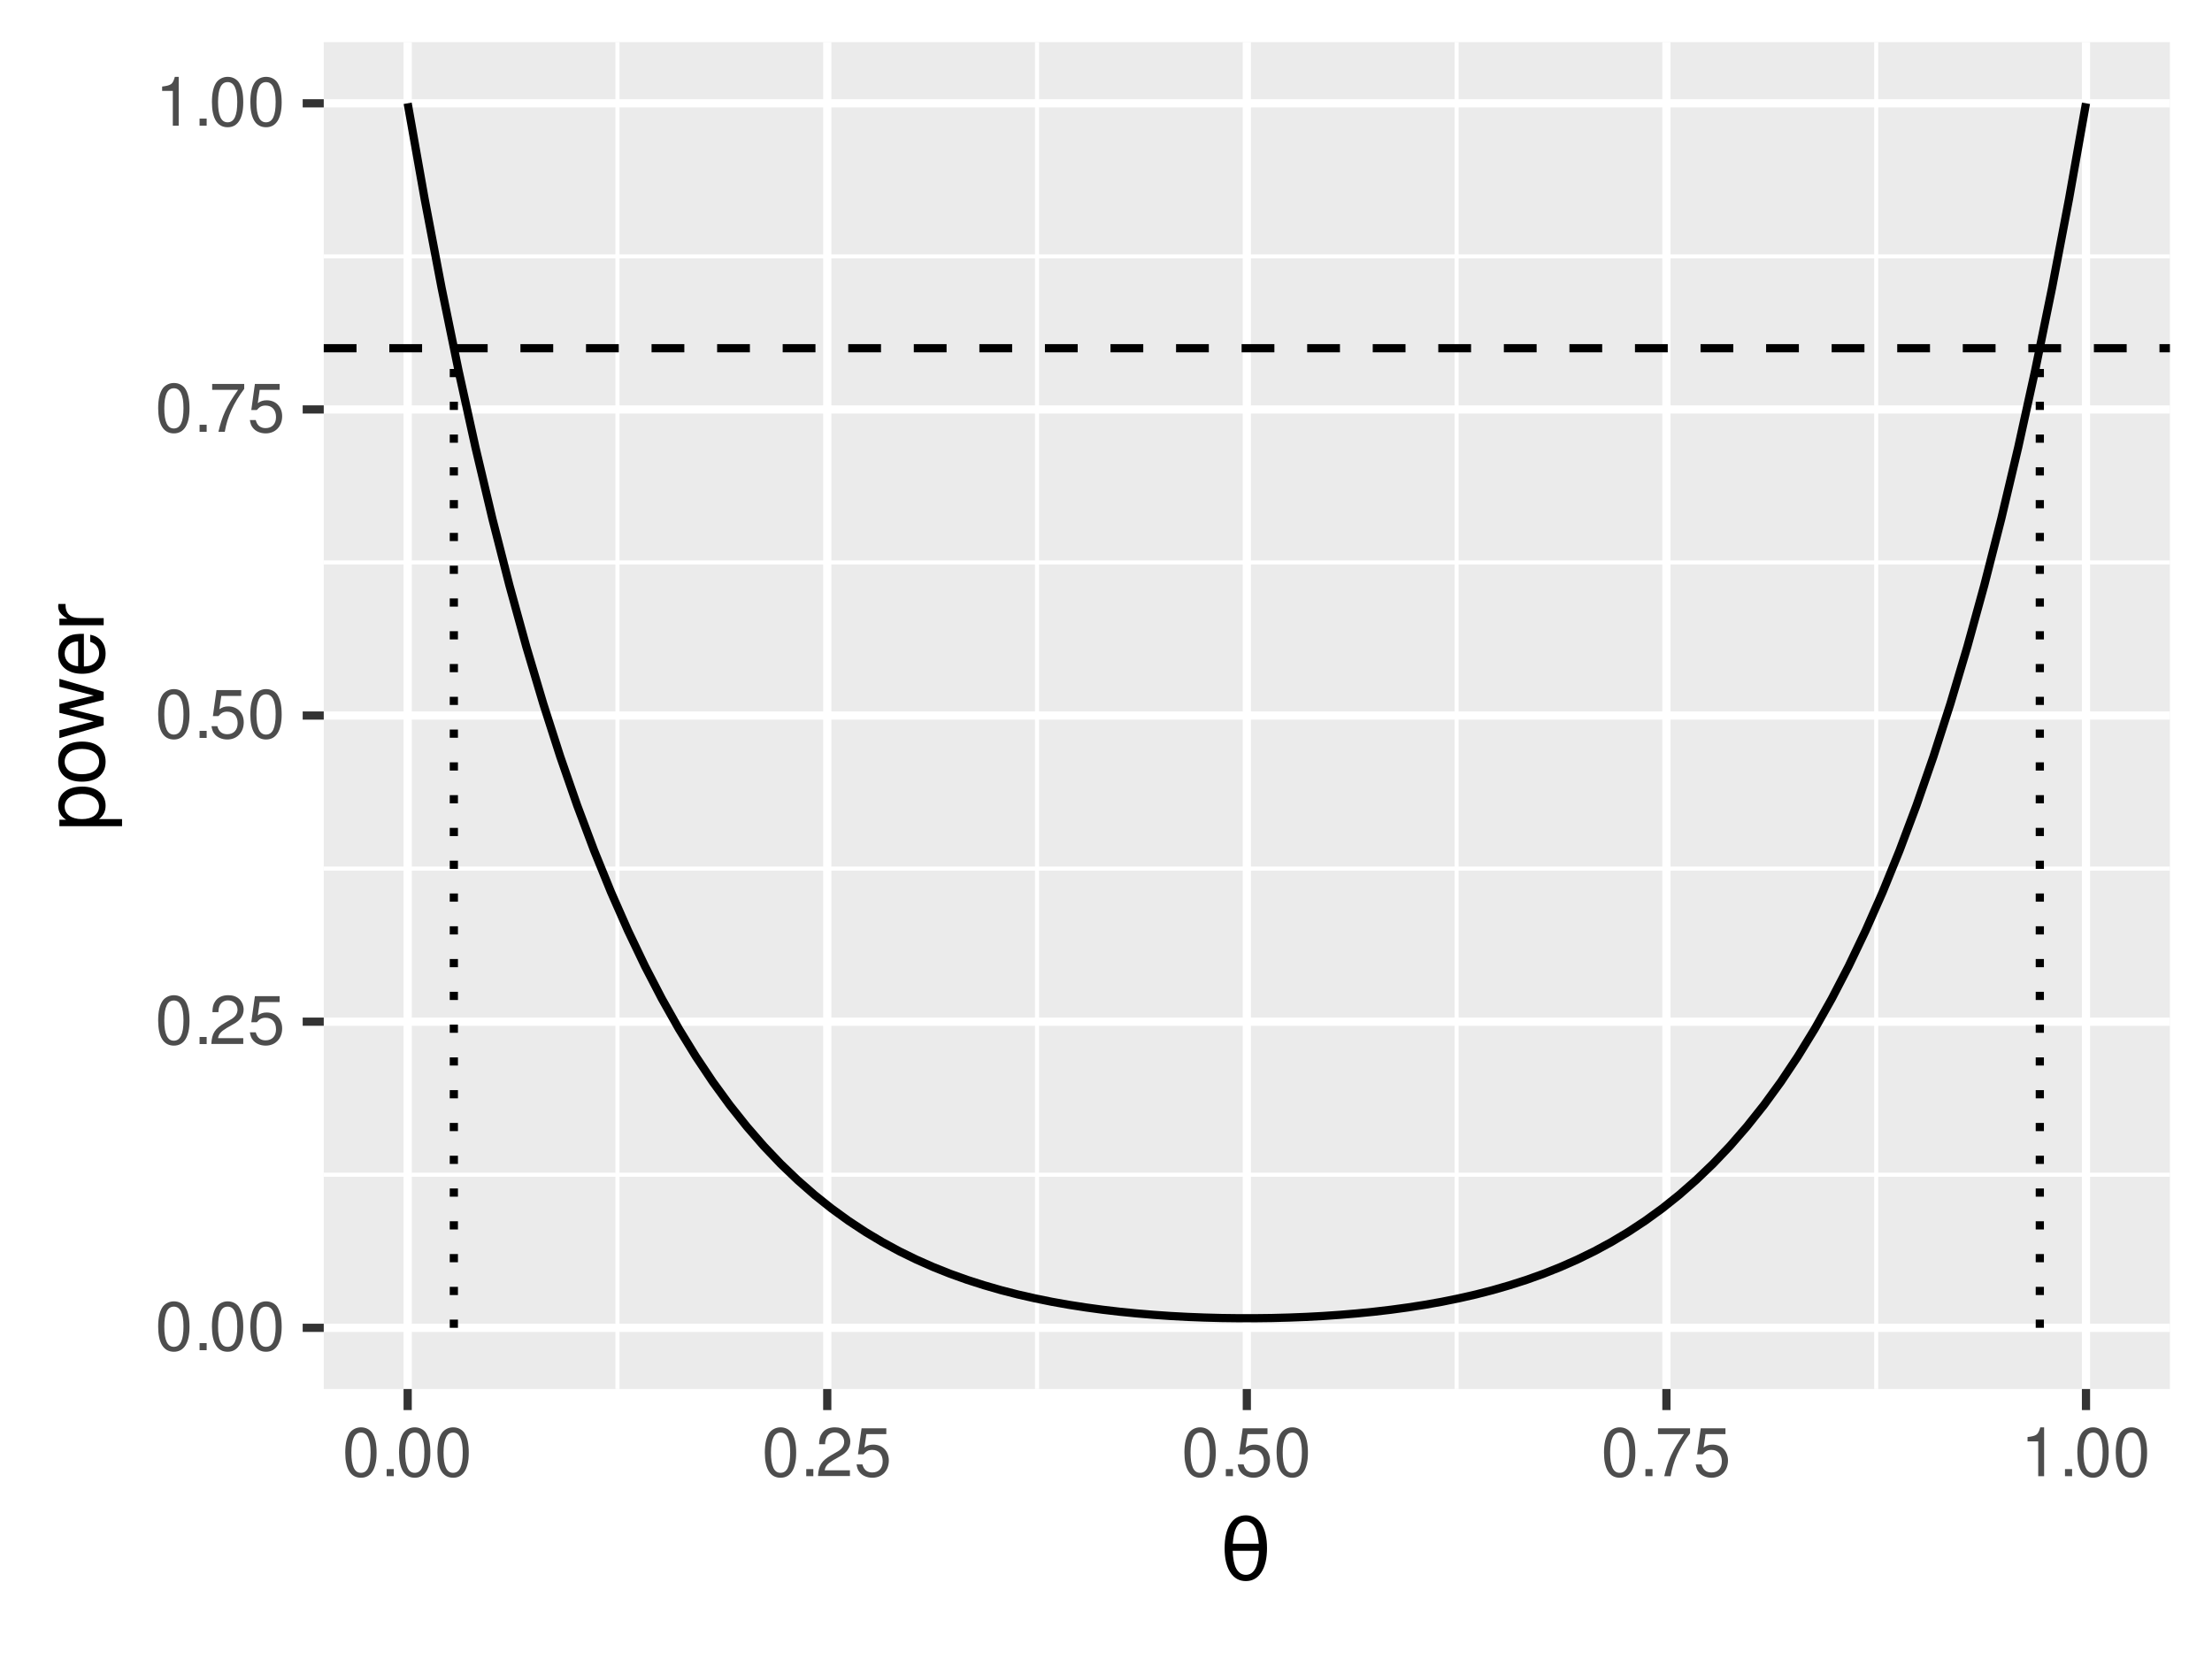 <?xml version="1.0" encoding="UTF-8"?>
<svg xmlns="http://www.w3.org/2000/svg" xmlns:xlink="http://www.w3.org/1999/xlink" width="288pt" height="216pt" viewBox="0 0 288 216" version="1.1">
<defs>
<g>
<symbol overflow="visible" id="glyph0-0">
<path style="stroke:none;" d=""/>
</symbol>
<symbol overflow="visible" id="glyph0-1">
<path style="stroke:none;" d="M 2.422 -6.359 C 1.844 -6.359 1.312 -6.094 0.984 -5.672 C 0.578 -5.109 0.375 -4.25 0.375 -3.078 C 0.375 -0.938 1.078 0.203 2.422 0.203 C 3.734 0.203 4.453 -0.938 4.453 -3.031 C 4.453 -4.25 4.266 -5.078 3.859 -5.672 C 3.531 -6.109 3.016 -6.359 2.422 -6.359 Z M 2.422 -5.672 C 3.25 -5.672 3.672 -4.828 3.672 -3.094 C 3.672 -1.281 3.266 -0.438 2.406 -0.438 C 1.578 -0.438 1.172 -1.312 1.172 -3.062 C 1.172 -4.828 1.578 -5.672 2.422 -5.672 Z M 2.422 -5.672 "/>
</symbol>
<symbol overflow="visible" id="glyph0-2">
<path style="stroke:none;" d="M 1.688 -0.922 L 0.766 -0.922 L 0.766 0 L 1.688 0 Z M 1.688 -0.922 "/>
</symbol>
<symbol overflow="visible" id="glyph0-3">
<path style="stroke:none;" d="M 4.453 -0.766 L 1.172 -0.766 C 1.25 -1.297 1.531 -1.625 2.297 -2.094 L 3.172 -2.594 C 4.047 -3.062 4.5 -3.719 4.5 -4.5 C 4.5 -5.031 4.281 -5.531 3.922 -5.875 C 3.547 -6.203 3.094 -6.359 2.5 -6.359 C 1.703 -6.359 1.125 -6.078 0.781 -5.531 C 0.547 -5.203 0.453 -4.797 0.438 -4.156 L 1.219 -4.156 C 1.234 -4.594 1.297 -4.844 1.406 -5.062 C 1.594 -5.438 2 -5.688 2.469 -5.688 C 3.172 -5.688 3.703 -5.172 3.703 -4.484 C 3.703 -3.969 3.406 -3.531 2.859 -3.219 L 2.047 -2.75 C 0.75 -2 0.375 -1.406 0.297 -0.016 L 4.453 -0.016 Z M 4.453 -0.766 "/>
</symbol>
<symbol overflow="visible" id="glyph0-4">
<path style="stroke:none;" d="M 4.188 -6.234 L 0.969 -6.234 L 0.5 -2.844 L 1.219 -2.844 C 1.578 -3.266 1.875 -3.422 2.359 -3.422 C 3.203 -3.422 3.719 -2.844 3.719 -1.922 C 3.719 -1.031 3.203 -0.484 2.359 -0.484 C 1.688 -0.484 1.266 -0.828 1.078 -1.531 L 0.312 -1.531 C 0.406 -1.016 0.5 -0.781 0.688 -0.547 C 1.031 -0.078 1.672 0.203 2.375 0.203 C 3.641 0.203 4.516 -0.719 4.516 -2.031 C 4.516 -3.266 3.688 -4.109 2.5 -4.109 C 2.062 -4.109 1.703 -4 1.344 -3.734 L 1.594 -5.469 L 4.188 -5.469 Z M 4.188 -6.234 "/>
</symbol>
<symbol overflow="visible" id="glyph0-5">
<path style="stroke:none;" d="M 4.578 -6.234 L 0.406 -6.234 L 0.406 -5.469 L 3.781 -5.469 C 2.281 -3.359 1.688 -2.047 1.219 0 L 2.047 0 C 2.391 -2 3.172 -3.719 4.578 -5.594 Z M 4.578 -6.234 "/>
</symbol>
<symbol overflow="visible" id="glyph0-6">
<path style="stroke:none;" d="M 2.281 -4.531 L 2.281 0 L 3.047 0 L 3.047 -6.359 L 2.547 -6.359 C 2.266 -5.391 2.094 -5.25 0.891 -5.094 L 0.891 -4.531 Z M 2.281 -4.531 "/>
</symbol>
<symbol overflow="visible" id="glyph1-0">
<path style="stroke:none;" d="M 0.547 1.938 L 0.547 -7.75 L 6.047 -7.75 L 6.047 1.938 Z M 1.172 1.328 L 5.438 1.328 L 5.438 -7.141 L 1.172 -7.141 Z M 1.172 1.328 "/>
</symbol>
<symbol overflow="visible" id="glyph1-1">
<path style="stroke:none;" d="M 5.078 -3.812 L 1.656 -3.812 C 1.707 -2.738 1.859 -1.977 2.109 -1.531 C 2.41 -0.969 2.832 -0.688 3.375 -0.688 C 3.906 -0.688 4.32 -0.969 4.625 -1.531 C 4.883 -2.02 5.035 -2.781 5.078 -3.812 Z M 5.062 -4.734 C 4.957 -5.742 4.812 -6.43 4.625 -6.797 C 4.312 -7.359 3.895 -7.641 3.375 -7.641 C 2.82 -7.641 2.398 -7.359 2.109 -6.797 C 1.879 -6.348 1.734 -5.66 1.672 -4.734 Z M 3.375 -8.438 C 4.227 -8.438 4.898 -8.062 5.391 -7.312 C 5.879 -6.551 6.125 -5.5 6.125 -4.156 C 6.125 -2.82 5.879 -1.773 5.391 -1.016 C 4.898 -0.254 4.227 0.125 3.375 0.125 C 2.508 0.125 1.832 -0.254 1.344 -1.016 C 0.852 -1.773 0.609 -2.82 0.609 -4.156 C 0.609 -5.5 0.852 -6.551 1.344 -7.312 C 1.832 -8.062 2.508 -8.438 3.375 -8.438 Z M 3.375 -8.438 "/>
</symbol>
<symbol overflow="visible" id="glyph2-0">
<path style="stroke:none;" d=""/>
</symbol>
<symbol overflow="visible" id="glyph2-1">
<path style="stroke:none;" d="M 2.391 -0.594 L 2.391 -1.516 L -0.609 -1.516 C -0.016 -2 0.25 -2.547 0.25 -3.281 C 0.25 -4.781 -0.953 -5.75 -2.781 -5.75 C -4.719 -5.75 -5.922 -4.812 -5.922 -3.281 C -5.922 -2.5 -5.578 -1.875 -4.891 -1.438 L -5.766 -1.438 L -5.766 -0.594 Z M -5.078 -3.125 C -5.078 -4.141 -4.188 -4.797 -2.812 -4.797 C -1.5 -4.797 -0.609 -4.125 -0.609 -3.125 C -0.609 -2.141 -1.484 -1.516 -2.844 -1.516 C -4.188 -1.516 -5.078 -2.141 -5.078 -3.125 Z M -5.078 -3.125 "/>
</symbol>
<symbol overflow="visible" id="glyph2-2">
<path style="stroke:none;" d="M -5.922 -2.984 C -5.922 -1.359 -4.781 -0.391 -2.844 -0.391 C -0.891 -0.391 0.25 -1.359 0.25 -3 C 0.25 -4.625 -0.906 -5.609 -2.797 -5.609 C -4.797 -5.609 -5.922 -4.656 -5.922 -2.984 Z M -5.078 -3 C -5.078 -4.031 -4.234 -4.656 -2.812 -4.656 C -1.438 -4.656 -0.594 -4.016 -0.594 -3 C -0.594 -1.984 -1.438 -1.359 -2.844 -1.359 C -4.234 -1.359 -5.078 -1.984 -5.078 -3 Z M -5.078 -3 "/>
</symbol>
<symbol overflow="visible" id="glyph2-3">
<path style="stroke:none;" d="M 0 -6.094 L -5.766 -7.781 L -5.766 -6.75 L -1.281 -5.609 L -5.766 -4.484 L -5.766 -3.359 L -1.281 -2.25 L -5.766 -1.078 L -5.766 -0.062 L 0 -1.734 L 0 -2.766 L -4.516 -3.891 L 0 -5.047 Z M 0 -6.094 "/>
</symbol>
<symbol overflow="visible" id="glyph2-4">
<path style="stroke:none;" d="M -2.578 -5.641 C -3.453 -5.641 -3.984 -5.578 -4.406 -5.406 C -5.359 -5.031 -5.922 -4.156 -5.922 -3.078 C -5.922 -1.469 -4.703 -0.438 -2.812 -0.438 C -0.906 -0.438 0.25 -1.438 0.25 -3.062 C 0.25 -4.375 -0.5 -5.297 -1.75 -5.516 L -1.75 -4.594 C -0.984 -4.344 -0.594 -3.828 -0.594 -3.094 C -0.594 -2.516 -0.859 -2.016 -1.344 -1.703 C -1.672 -1.484 -2 -1.406 -2.578 -1.391 Z M -3.328 -1.422 C -4.391 -1.5 -5.078 -2.141 -5.078 -3.062 C -5.078 -4 -4.359 -4.656 -3.328 -4.656 Z M -3.328 -1.422 "/>
</symbol>
<symbol overflow="visible" id="glyph2-5">
<path style="stroke:none;" d="M -5.766 -0.766 L 0 -0.766 L 0 -1.688 L -2.984 -1.688 C -4.375 -1.688 -5 -2.266 -4.969 -3.531 L -5.891 -3.531 C -5.922 -3.375 -5.922 -3.281 -5.922 -3.172 C -5.922 -2.578 -5.578 -2.141 -4.719 -1.609 L -5.766 -1.609 Z M -5.766 -0.766 "/>
</symbol>
</g>
<clipPath id="clip1">
  <path d="M 42.152 5.48 L 282.523 5.48 L 282.523 180.852 L 42.152 180.852 Z M 42.152 5.48 "/>
</clipPath>
<clipPath id="clip2">
  <path d="M 42.152 152 L 282.523 152 L 282.523 154 L 42.152 154 Z M 42.152 152 "/>
</clipPath>
<clipPath id="clip3">
  <path d="M 42.152 112 L 282.523 112 L 282.523 114 L 42.152 114 Z M 42.152 112 "/>
</clipPath>
<clipPath id="clip4">
  <path d="M 42.152 72 L 282.523 72 L 282.523 74 L 42.152 74 Z M 42.152 72 "/>
</clipPath>
<clipPath id="clip5">
  <path d="M 42.152 33 L 282.523 33 L 282.523 34 L 42.152 34 Z M 42.152 33 "/>
</clipPath>
<clipPath id="clip6">
  <path d="M 80 5.48 L 81 5.48 L 81 180.852 L 80 180.852 Z M 80 5.48 "/>
</clipPath>
<clipPath id="clip7">
  <path d="M 134 5.48 L 136 5.48 L 136 180.852 L 134 180.852 Z M 134 5.48 "/>
</clipPath>
<clipPath id="clip8">
  <path d="M 189 5.48 L 190 5.48 L 190 180.852 L 189 180.852 Z M 189 5.48 "/>
</clipPath>
<clipPath id="clip9">
  <path d="M 244 5.48 L 245 5.48 L 245 180.852 L 244 180.852 Z M 244 5.48 "/>
</clipPath>
<clipPath id="clip10">
  <path d="M 42.152 172 L 282.523 172 L 282.523 174 L 42.152 174 Z M 42.152 172 "/>
</clipPath>
<clipPath id="clip11">
  <path d="M 42.152 132 L 282.523 132 L 282.523 134 L 42.152 134 Z M 42.152 132 "/>
</clipPath>
<clipPath id="clip12">
  <path d="M 42.152 92 L 282.523 92 L 282.523 94 L 42.152 94 Z M 42.152 92 "/>
</clipPath>
<clipPath id="clip13">
  <path d="M 42.152 52 L 282.523 52 L 282.523 54 L 42.152 54 Z M 42.152 52 "/>
</clipPath>
<clipPath id="clip14">
  <path d="M 42.152 12 L 282.523 12 L 282.523 14 L 42.152 14 Z M 42.152 12 "/>
</clipPath>
<clipPath id="clip15">
  <path d="M 52 5.48 L 54 5.48 L 54 180.852 L 52 180.852 Z M 52 5.48 "/>
</clipPath>
<clipPath id="clip16">
  <path d="M 107 5.48 L 109 5.48 L 109 180.852 L 107 180.852 Z M 107 5.48 "/>
</clipPath>
<clipPath id="clip17">
  <path d="M 161 5.48 L 163 5.48 L 163 180.852 L 161 180.852 Z M 161 5.48 "/>
</clipPath>
<clipPath id="clip18">
  <path d="M 216 5.48 L 218 5.48 L 218 180.852 L 216 180.852 Z M 216 5.48 "/>
</clipPath>
<clipPath id="clip19">
  <path d="M 271 5.48 L 273 5.48 L 273 180.852 L 271 180.852 Z M 271 5.48 "/>
</clipPath>
<clipPath id="clip20">
  <path d="M 42.152 44 L 282.523 44 L 282.523 46 L 42.152 46 Z M 42.152 44 "/>
</clipPath>
</defs>
<g id="surface2853">
<rect x="0" y="0" width="288" height="216" style="fill:rgb(100%,100%,100%);fill-opacity:1;stroke:none;"/>
<rect x="0" y="0" width="288" height="216" style="fill:rgb(100%,100%,100%);fill-opacity:1;stroke:none;"/>
<path style="fill:none;stroke-width:1.067;stroke-linecap:round;stroke-linejoin:round;stroke:rgb(100%,100%,100%);stroke-opacity:1;stroke-miterlimit:10;" d="M 0 216 L 288 216 L 288 0 L 0 0 Z M 0 216 "/>
<g clip-path="url(#clip1)" clip-rule="nonzero">
<path style=" stroke:none;fill-rule:nonzero;fill:rgb(92.157%,92.157%,92.157%);fill-opacity:1;" d="M 42.152 180.848 L 282.523 180.848 L 282.523 5.477 L 42.152 5.477 Z M 42.152 180.848 "/>
</g>
<g clip-path="url(#clip2)" clip-rule="nonzero">
<path style="fill:none;stroke-width:0.533;stroke-linecap:butt;stroke-linejoin:round;stroke:rgb(100%,100%,100%);stroke-opacity:1;stroke-miterlimit:10;" d="M 42.152 152.949 L 282.52 152.949 "/>
</g>
<g clip-path="url(#clip3)" clip-rule="nonzero">
<path style="fill:none;stroke-width:0.533;stroke-linecap:butt;stroke-linejoin:round;stroke:rgb(100%,100%,100%);stroke-opacity:1;stroke-miterlimit:10;" d="M 42.152 113.094 L 282.52 113.094 "/>
</g>
<g clip-path="url(#clip4)" clip-rule="nonzero">
<path style="fill:none;stroke-width:0.533;stroke-linecap:butt;stroke-linejoin:round;stroke:rgb(100%,100%,100%);stroke-opacity:1;stroke-miterlimit:10;" d="M 42.152 73.234 L 282.52 73.234 "/>
</g>
<g clip-path="url(#clip5)" clip-rule="nonzero">
<path style="fill:none;stroke-width:0.533;stroke-linecap:butt;stroke-linejoin:round;stroke:rgb(100%,100%,100%);stroke-opacity:1;stroke-miterlimit:10;" d="M 42.152 33.379 L 282.52 33.379 "/>
</g>
<g clip-path="url(#clip6)" clip-rule="nonzero">
<path style="fill:none;stroke-width:0.533;stroke-linecap:butt;stroke-linejoin:round;stroke:rgb(100%,100%,100%);stroke-opacity:1;stroke-miterlimit:10;" d="M 80.391 180.848 L 80.391 5.48 "/>
</g>
<g clip-path="url(#clip7)" clip-rule="nonzero">
<path style="fill:none;stroke-width:0.533;stroke-linecap:butt;stroke-linejoin:round;stroke:rgb(100%,100%,100%);stroke-opacity:1;stroke-miterlimit:10;" d="M 135.02 180.848 L 135.02 5.48 "/>
</g>
<g clip-path="url(#clip8)" clip-rule="nonzero">
<path style="fill:none;stroke-width:0.533;stroke-linecap:butt;stroke-linejoin:round;stroke:rgb(100%,100%,100%);stroke-opacity:1;stroke-miterlimit:10;" d="M 189.648 180.848 L 189.648 5.48 "/>
</g>
<g clip-path="url(#clip9)" clip-rule="nonzero">
<path style="fill:none;stroke-width:0.533;stroke-linecap:butt;stroke-linejoin:round;stroke:rgb(100%,100%,100%);stroke-opacity:1;stroke-miterlimit:10;" d="M 244.281 180.848 L 244.281 5.48 "/>
</g>
<g clip-path="url(#clip10)" clip-rule="nonzero">
<path style="fill:none;stroke-width:1.067;stroke-linecap:butt;stroke-linejoin:round;stroke:rgb(100%,100%,100%);stroke-opacity:1;stroke-miterlimit:10;" d="M 42.152 172.879 L 282.52 172.879 "/>
</g>
<g clip-path="url(#clip11)" clip-rule="nonzero">
<path style="fill:none;stroke-width:1.067;stroke-linecap:butt;stroke-linejoin:round;stroke:rgb(100%,100%,100%);stroke-opacity:1;stroke-miterlimit:10;" d="M 42.152 133.02 L 282.52 133.02 "/>
</g>
<g clip-path="url(#clip12)" clip-rule="nonzero">
<path style="fill:none;stroke-width:1.067;stroke-linecap:butt;stroke-linejoin:round;stroke:rgb(100%,100%,100%);stroke-opacity:1;stroke-miterlimit:10;" d="M 42.152 93.164 L 282.52 93.164 "/>
</g>
<g clip-path="url(#clip13)" clip-rule="nonzero">
<path style="fill:none;stroke-width:1.067;stroke-linecap:butt;stroke-linejoin:round;stroke:rgb(100%,100%,100%);stroke-opacity:1;stroke-miterlimit:10;" d="M 42.152 53.309 L 282.52 53.309 "/>
</g>
<g clip-path="url(#clip14)" clip-rule="nonzero">
<path style="fill:none;stroke-width:1.067;stroke-linecap:butt;stroke-linejoin:round;stroke:rgb(100%,100%,100%);stroke-opacity:1;stroke-miterlimit:10;" d="M 42.152 13.449 L 282.52 13.449 "/>
</g>
<g clip-path="url(#clip15)" clip-rule="nonzero">
<path style="fill:none;stroke-width:1.067;stroke-linecap:butt;stroke-linejoin:round;stroke:rgb(100%,100%,100%);stroke-opacity:1;stroke-miterlimit:10;" d="M 53.078 180.848 L 53.078 5.48 "/>
</g>
<g clip-path="url(#clip16)" clip-rule="nonzero">
<path style="fill:none;stroke-width:1.067;stroke-linecap:butt;stroke-linejoin:round;stroke:rgb(100%,100%,100%);stroke-opacity:1;stroke-miterlimit:10;" d="M 107.707 180.848 L 107.707 5.48 "/>
</g>
<g clip-path="url(#clip17)" clip-rule="nonzero">
<path style="fill:none;stroke-width:1.067;stroke-linecap:butt;stroke-linejoin:round;stroke:rgb(100%,100%,100%);stroke-opacity:1;stroke-miterlimit:10;" d="M 162.336 180.848 L 162.336 5.48 "/>
</g>
<g clip-path="url(#clip18)" clip-rule="nonzero">
<path style="fill:none;stroke-width:1.067;stroke-linecap:butt;stroke-linejoin:round;stroke:rgb(100%,100%,100%);stroke-opacity:1;stroke-miterlimit:10;" d="M 216.965 180.848 L 216.965 5.48 "/>
</g>
<g clip-path="url(#clip19)" clip-rule="nonzero">
<path style="fill:none;stroke-width:1.067;stroke-linecap:butt;stroke-linejoin:round;stroke:rgb(100%,100%,100%);stroke-opacity:1;stroke-miterlimit:10;" d="M 271.594 180.848 L 271.594 5.48 "/>
</g>
<path style="fill:none;stroke-width:1.067;stroke-linecap:butt;stroke-linejoin:round;stroke:rgb(0%,0%,0%);stroke-opacity:1;stroke-miterlimit:10;" d="M 53.078 13.449 L 55.285 25.887 L 57.492 37.465 L 59.699 48.238 L 61.906 58.254 L 64.113 67.559 L 66.32 76.195 L 68.527 84.207 L 70.734 91.629 L 72.941 98.504 L 75.148 104.863 L 77.355 110.742 L 79.562 116.172 L 81.77 121.18 L 83.977 125.797 L 86.184 130.051 L 88.395 133.965 L 90.602 137.559 L 92.809 140.863 L 95.016 143.891 L 97.223 146.664 L 99.43 149.207 L 101.637 151.527 L 103.844 153.645 L 106.051 155.578 L 108.258 157.34 L 110.465 158.941 L 112.672 160.395 L 114.879 161.715 L 117.086 162.91 L 119.293 163.988 L 121.5 164.965 L 123.707 165.844 L 125.914 166.633 L 128.125 167.34 L 130.332 167.977 L 132.539 168.543 L 134.746 169.043 L 136.953 169.492 L 139.16 169.883 L 141.367 170.227 L 143.574 170.527 L 145.781 170.785 L 147.988 171.004 L 150.195 171.188 L 152.402 171.34 L 154.609 171.457 L 156.816 171.543 L 159.023 171.602 L 161.23 171.629 L 163.438 171.629 L 165.648 171.602 L 167.855 171.543 L 170.062 171.457 L 172.27 171.34 L 174.477 171.188 L 176.684 171.004 L 178.891 170.785 L 181.098 170.527 L 183.305 170.227 L 185.512 169.883 L 187.719 169.492 L 189.926 169.043 L 192.133 168.543 L 194.34 167.977 L 196.547 167.34 L 198.754 166.633 L 200.961 165.844 L 203.168 164.965 L 205.379 163.988 L 207.586 162.91 L 209.793 161.715 L 212 160.395 L 214.207 158.941 L 216.414 157.34 L 218.621 155.578 L 220.828 153.645 L 223.035 151.527 L 225.242 149.207 L 227.449 146.664 L 229.656 143.891 L 231.863 140.863 L 234.07 137.559 L 236.277 133.965 L 238.484 130.051 L 240.691 125.797 L 242.898 121.18 L 245.109 116.172 L 247.316 110.742 L 249.523 104.863 L 251.73 98.504 L 253.938 91.629 L 256.145 84.207 L 258.352 76.195 L 260.559 67.559 L 262.766 58.254 L 264.973 48.238 L 267.18 37.465 L 269.387 25.887 L 271.594 13.449 "/>
<g clip-path="url(#clip20)" clip-rule="nonzero">
<path style="fill:none;stroke-width:1.067;stroke-linecap:butt;stroke-linejoin:round;stroke:rgb(0%,0%,0%);stroke-opacity:1;stroke-dasharray:4.268,4.268;stroke-miterlimit:10;" d="M 42.152 45.336 L 282.52 45.336 "/>
</g>
<path style="fill:none;stroke-width:1.067;stroke-linecap:butt;stroke-linejoin:round;stroke:rgb(0%,0%,0%);stroke-opacity:1;stroke-dasharray:1.067,3.201;stroke-miterlimit:10;" d="M 59.09 172.879 L 59.09 45.336 "/>
<path style="fill:none;stroke-width:1.067;stroke-linecap:butt;stroke-linejoin:round;stroke:rgb(0%,0%,0%);stroke-opacity:1;stroke-dasharray:1.067,3.201;stroke-miterlimit:10;" d="M 265.582 172.879 L 265.582 45.336 "/>
<g style="fill:rgb(30.196%,30.196%,30.196%);fill-opacity:1;">
  <use xlink:href="#glyph0-1" x="20.219" y="175.794"/>
  <use xlink:href="#glyph0-2" x="25.219" y="175.794"/>
  <use xlink:href="#glyph0-1" x="27.219" y="175.794"/>
  <use xlink:href="#glyph0-1" x="32.219" y="175.794"/>
</g>
<g style="fill:rgb(30.196%,30.196%,30.196%);fill-opacity:1;">
  <use xlink:href="#glyph0-1" x="20.219" y="135.935"/>
  <use xlink:href="#glyph0-2" x="25.219" y="135.935"/>
  <use xlink:href="#glyph0-3" x="27.219" y="135.935"/>
  <use xlink:href="#glyph0-4" x="32.219" y="135.935"/>
</g>
<g style="fill:rgb(30.196%,30.196%,30.196%);fill-opacity:1;">
  <use xlink:href="#glyph0-1" x="20.219" y="96.079"/>
  <use xlink:href="#glyph0-2" x="25.219" y="96.079"/>
  <use xlink:href="#glyph0-4" x="27.219" y="96.079"/>
  <use xlink:href="#glyph0-1" x="32.219" y="96.079"/>
</g>
<g style="fill:rgb(30.196%,30.196%,30.196%);fill-opacity:1;">
  <use xlink:href="#glyph0-1" x="20.219" y="56.224"/>
  <use xlink:href="#glyph0-2" x="25.219" y="56.224"/>
  <use xlink:href="#glyph0-5" x="27.219" y="56.224"/>
  <use xlink:href="#glyph0-4" x="32.219" y="56.224"/>
</g>
<g style="fill:rgb(30.196%,30.196%,30.196%);fill-opacity:1;">
  <use xlink:href="#glyph0-6" x="20.219" y="16.364"/>
  <use xlink:href="#glyph0-2" x="25.219" y="16.364"/>
  <use xlink:href="#glyph0-1" x="27.219" y="16.364"/>
  <use xlink:href="#glyph0-1" x="32.219" y="16.364"/>
</g>
<path style="fill:none;stroke-width:1.067;stroke-linecap:butt;stroke-linejoin:round;stroke:rgb(20%,20%,20%);stroke-opacity:1;stroke-miterlimit:10;" d="M 39.41 172.879 L 42.152 172.879 "/>
<path style="fill:none;stroke-width:1.067;stroke-linecap:butt;stroke-linejoin:round;stroke:rgb(20%,20%,20%);stroke-opacity:1;stroke-miterlimit:10;" d="M 39.41 133.02 L 42.152 133.02 "/>
<path style="fill:none;stroke-width:1.067;stroke-linecap:butt;stroke-linejoin:round;stroke:rgb(20%,20%,20%);stroke-opacity:1;stroke-miterlimit:10;" d="M 39.41 93.164 L 42.152 93.164 "/>
<path style="fill:none;stroke-width:1.067;stroke-linecap:butt;stroke-linejoin:round;stroke:rgb(20%,20%,20%);stroke-opacity:1;stroke-miterlimit:10;" d="M 39.41 53.309 L 42.152 53.309 "/>
<path style="fill:none;stroke-width:1.067;stroke-linecap:butt;stroke-linejoin:round;stroke:rgb(20%,20%,20%);stroke-opacity:1;stroke-miterlimit:10;" d="M 39.41 13.449 L 42.152 13.449 "/>
<path style="fill:none;stroke-width:1.067;stroke-linecap:butt;stroke-linejoin:round;stroke:rgb(20%,20%,20%);stroke-opacity:1;stroke-miterlimit:10;" d="M 53.078 183.59 L 53.078 180.848 "/>
<path style="fill:none;stroke-width:1.067;stroke-linecap:butt;stroke-linejoin:round;stroke:rgb(20%,20%,20%);stroke-opacity:1;stroke-miterlimit:10;" d="M 107.707 183.59 L 107.707 180.848 "/>
<path style="fill:none;stroke-width:1.067;stroke-linecap:butt;stroke-linejoin:round;stroke:rgb(20%,20%,20%);stroke-opacity:1;stroke-miterlimit:10;" d="M 162.336 183.59 L 162.336 180.848 "/>
<path style="fill:none;stroke-width:1.067;stroke-linecap:butt;stroke-linejoin:round;stroke:rgb(20%,20%,20%);stroke-opacity:1;stroke-miterlimit:10;" d="M 216.965 183.59 L 216.965 180.848 "/>
<path style="fill:none;stroke-width:1.067;stroke-linecap:butt;stroke-linejoin:round;stroke:rgb(20%,20%,20%);stroke-opacity:1;stroke-miterlimit:10;" d="M 271.594 183.59 L 271.594 180.848 "/>
<g style="fill:rgb(30.196%,30.196%,30.196%);fill-opacity:1;">
  <use xlink:href="#glyph0-1" x="44.578" y="192.196"/>
  <use xlink:href="#glyph0-2" x="49.578" y="192.196"/>
  <use xlink:href="#glyph0-1" x="51.578" y="192.196"/>
  <use xlink:href="#glyph0-1" x="56.578" y="192.196"/>
</g>
<g style="fill:rgb(30.196%,30.196%,30.196%);fill-opacity:1;">
  <use xlink:href="#glyph0-1" x="99.207" y="192.196"/>
  <use xlink:href="#glyph0-2" x="104.207" y="192.196"/>
  <use xlink:href="#glyph0-3" x="106.207" y="192.196"/>
  <use xlink:href="#glyph0-4" x="111.207" y="192.196"/>
</g>
<g style="fill:rgb(30.196%,30.196%,30.196%);fill-opacity:1;">
  <use xlink:href="#glyph0-1" x="153.836" y="192.196"/>
  <use xlink:href="#glyph0-2" x="158.836" y="192.196"/>
  <use xlink:href="#glyph0-4" x="160.836" y="192.196"/>
  <use xlink:href="#glyph0-1" x="165.836" y="192.196"/>
</g>
<g style="fill:rgb(30.196%,30.196%,30.196%);fill-opacity:1;">
  <use xlink:href="#glyph0-1" x="208.465" y="192.196"/>
  <use xlink:href="#glyph0-2" x="213.465" y="192.196"/>
  <use xlink:href="#glyph0-5" x="215.465" y="192.196"/>
  <use xlink:href="#glyph0-4" x="220.465" y="192.196"/>
</g>
<g style="fill:rgb(30.196%,30.196%,30.196%);fill-opacity:1;">
  <use xlink:href="#glyph0-6" x="263.094" y="192.196"/>
  <use xlink:href="#glyph0-2" x="268.094" y="192.196"/>
  <use xlink:href="#glyph0-1" x="270.094" y="192.196"/>
  <use xlink:href="#glyph0-1" x="275.094" y="192.196"/>
</g>
<g style="fill:rgb(0%,0%,0%);fill-opacity:1;">
  <use xlink:href="#glyph1-1" x="158.836" y="205.73"/>
</g>
<g style="fill:rgb(0%,0%,0%);fill-opacity:1;">
  <use xlink:href="#glyph2-1" x="13.499" y="108.164"/>
  <use xlink:href="#glyph2-2" x="13.499" y="102.164"/>
  <use xlink:href="#glyph2-3" x="13.499" y="96.164"/>
  <use xlink:href="#glyph2-4" x="13.499" y="88.164"/>
  <use xlink:href="#glyph2-5" x="13.499" y="82.164"/>
</g>
</g>
</svg>

